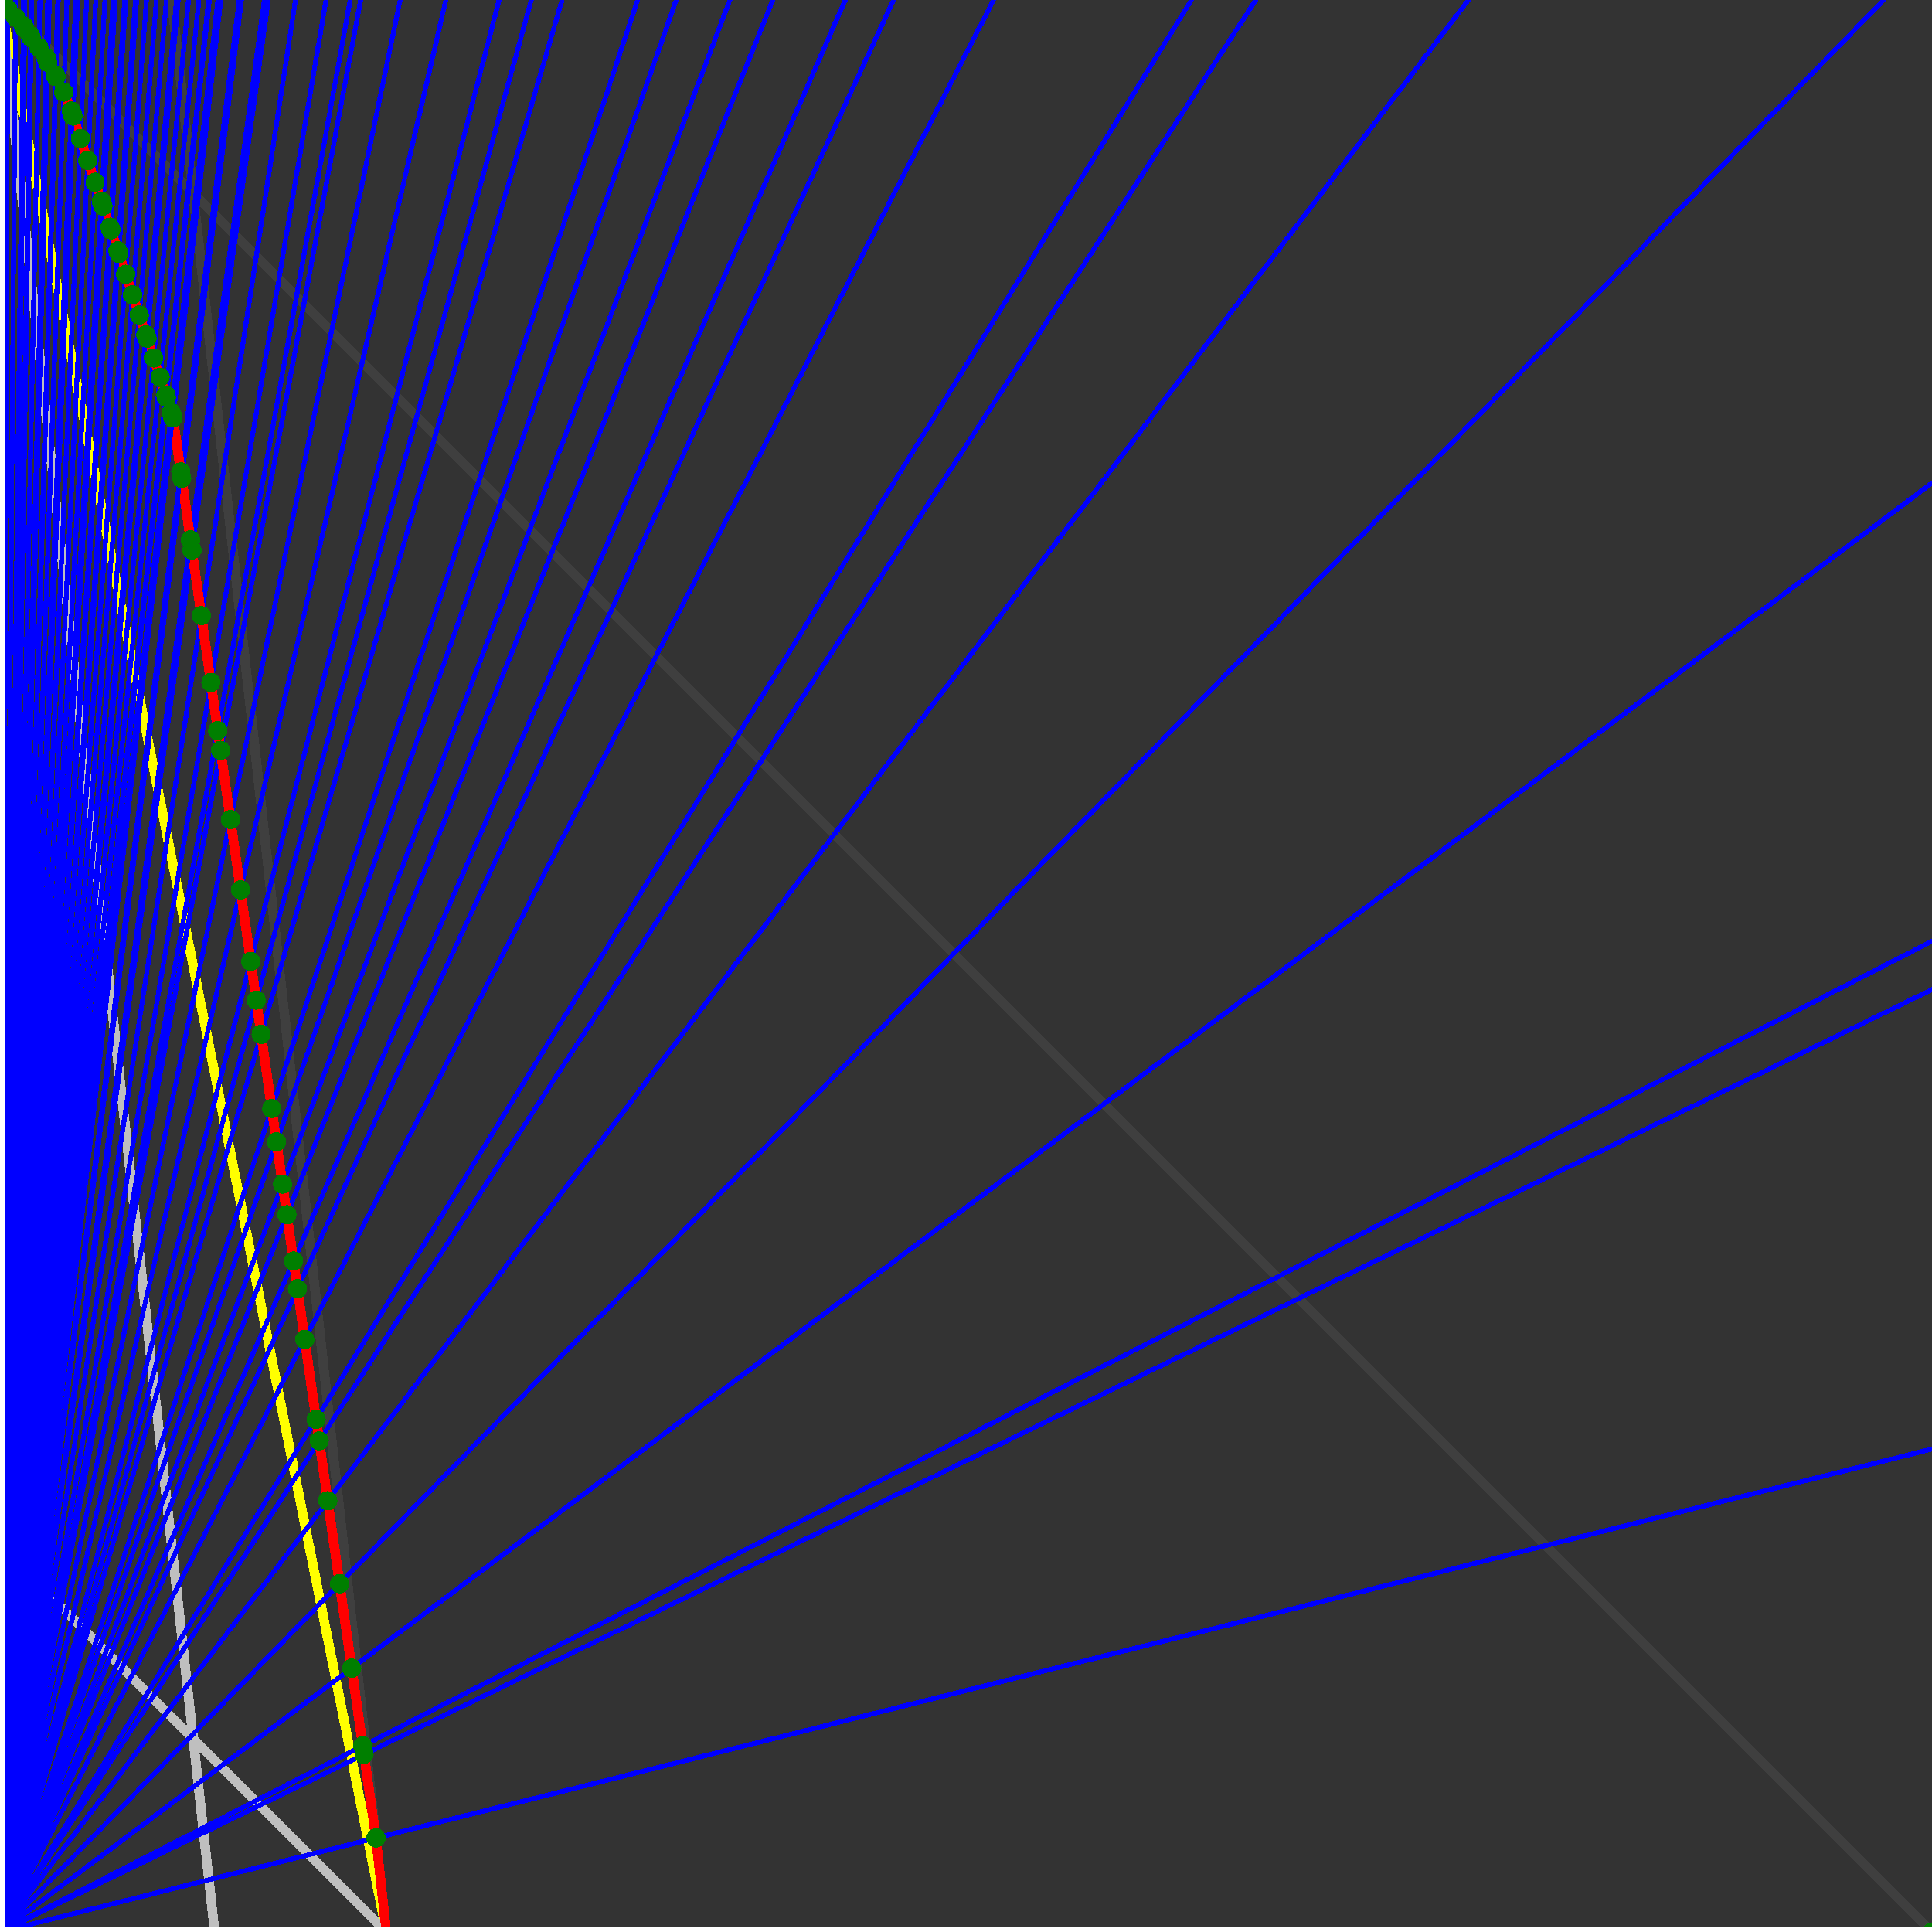 <svg xmlns="http://www.w3.org/2000/svg" version="1.1" width = "750" height = "750" viewBox = "0 0 750 750"  shape-rendering="crispEdges">
<rect x="0" y="0" width="750" height="750" fill="#333333" stroke="none"/>
<path stroke-linejoin="round" stroke-linecap="round" stroke="rgb(255,255,0)" stroke-width="3.75" fill="none" d="M 150 750 L 0 0 " />
<path stroke-linejoin="round" stroke-linecap="round" stroke="rgb(63,63,63)" stroke-width="3.75" fill="none" d="M 0 0 L 750 750 M 150 750 L 66.667 0 " />
<path stroke-linejoin="round" stroke-linecap="round" stroke="rgb(191,191,191)" stroke-width="3.75" fill="none" d="M 0 600 L 150 750 M 0 0 L 83.333 750 " />
<path stroke-linejoin="round" stroke-linecap="round" stroke="rgb(0,0,255)" stroke-width="1.875" fill="none" d="M 0 750 L 750 562.5 " />
<path stroke-linejoin="round" stroke-linecap="round" stroke="rgb(255,0,0)" stroke-width="3.75" fill="none" d="M 145.946 713.513 L 150 750 " />
<path stroke-linejoin="round" stroke-linecap="round" stroke="rgb(0,0,255)" stroke-width="1.875" fill="none" d="M 0 750 L 750 384.146 " />
<path stroke-linejoin="round" stroke-linecap="round" stroke="rgb(255,0,0)" stroke-width="3.75" fill="none" d="M 141.311 681.068 L 145.946 713.513 " />
<path stroke-linejoin="round" stroke-linecap="round" stroke="rgb(0,0,255)" stroke-width="1.875" fill="none" d="M 0 750 L 750 365.385 " />
<path stroke-linejoin="round" stroke-linecap="round" stroke="rgb(255,0,0)" stroke-width="3.75" fill="none" d="M 140.84 677.774 L 141.311 681.068 " />
<path stroke-linejoin="round" stroke-linecap="round" stroke="rgb(0,0,255)" stroke-width="1.875" fill="none" d="M 0 750 L 750 187.5 " />
<path stroke-linejoin="round" stroke-linecap="round" stroke="rgb(255,0,0)" stroke-width="3.75" fill="none" d="M 136.53 647.602 L 140.84 677.774 " />
<path stroke-linejoin="round" stroke-linecap="round" stroke="rgb(0,0,255)" stroke-width="1.875" fill="none" d="M 0 750 L 731.25 0 " />
<path stroke-linejoin="round" stroke-linecap="round" stroke="rgb(255,0,0)" stroke-width="3.75" fill="none" d="M 131.841 614.779 L 136.53 647.602 " />
<path stroke-linejoin="round" stroke-linecap="round" stroke="rgb(0,0,255)" stroke-width="1.875" fill="none" d="M 0 750 L 570 0 " />
<path stroke-linejoin="round" stroke-linecap="round" stroke="rgb(255,0,0)" stroke-width="3.75" fill="none" d="M 127.241 582.578 L 131.841 614.779 " />
<path stroke-linejoin="round" stroke-linecap="round" stroke="rgb(0,0,255)" stroke-width="1.875" fill="none" d="M 0 750 L 487.5 0 " />
<path stroke-linejoin="round" stroke-linecap="round" stroke="rgb(255,0,0)" stroke-width="3.75" fill="none" d="M 123.923 559.35 L 127.241 582.578 " />
<path stroke-linejoin="round" stroke-linecap="round" stroke="rgb(0,0,255)" stroke-width="1.875" fill="none" d="M 0 750 L 462.5 0 " />
<path stroke-linejoin="round" stroke-linecap="round" stroke="rgb(255,0,0)" stroke-width="3.75" fill="none" d="M 122.727 550.983 L 123.923 559.35 " />
<path stroke-linejoin="round" stroke-linecap="round" stroke="rgb(0,0,255)" stroke-width="1.875" fill="none" d="M 0 750 L 385.714 0 " />
<path stroke-linejoin="round" stroke-linecap="round" stroke="rgb(255,0,0)" stroke-width="3.75" fill="none" d="M 118.298 519.977 L 122.727 550.983 " />
<path stroke-linejoin="round" stroke-linecap="round" stroke="rgb(0,0,255)" stroke-width="1.875" fill="none" d="M 0 750 L 346.875 0 " />
<path stroke-linejoin="round" stroke-linecap="round" stroke="rgb(255,0,0)" stroke-width="3.75" fill="none" d="M 115.487 500.299 L 118.298 519.977 " />
<path stroke-linejoin="round" stroke-linecap="round" stroke="rgb(0,0,255)" stroke-width="1.875" fill="none" d="M 0 750 L 328.125 0 " />
<path stroke-linejoin="round" stroke-linecap="round" stroke="rgb(255,0,0)" stroke-width="3.75" fill="none" d="M 113.95 489.543 L 115.487 500.299 " />
<path stroke-linejoin="round" stroke-linecap="round" stroke="rgb(0,0,255)" stroke-width="1.875" fill="none" d="M 0 750 L 300 0 " />
<path stroke-linejoin="round" stroke-linecap="round" stroke="rgb(255,0,0)" stroke-width="3.75" fill="none" d="M 111.38 471.551 L 113.95 489.543 " />
<path stroke-linejoin="round" stroke-linecap="round" stroke="rgb(0,0,255)" stroke-width="1.875" fill="none" d="M 0 750 L 283.333 0 " />
<path stroke-linejoin="round" stroke-linecap="round" stroke="rgb(255,0,0)" stroke-width="3.75" fill="none" d="M 109.682 459.666 L 111.38 471.551 " />
<path stroke-linejoin="round" stroke-linecap="round" stroke="rgb(0,0,255)" stroke-width="1.875" fill="none" d="M 0 750 L 262.5 0 " />
<path stroke-linejoin="round" stroke-linecap="round" stroke="rgb(255,0,0)" stroke-width="3.75" fill="none" d="M 107.344 443.302 L 109.682 459.666 " />
<path stroke-linejoin="round" stroke-linecap="round" stroke="rgb(0,0,255)" stroke-width="1.875" fill="none" d="M 0 750 L 247.5 0 " />
<path stroke-linejoin="round" stroke-linecap="round" stroke="rgb(255,0,0)" stroke-width="3.75" fill="none" d="M 105.491 430.33 L 107.344 443.302 " />
<path stroke-linejoin="round" stroke-linecap="round" stroke="rgb(0,0,255)" stroke-width="1.875" fill="none" d="M 0 750 L 218.182 0 " />
<path stroke-linejoin="round" stroke-linecap="round" stroke="rgb(255,0,0)" stroke-width="3.75" fill="none" d="M 101.376 401.521 L 105.491 430.33 " />
<path stroke-linejoin="round" stroke-linecap="round" stroke="rgb(0,0,255)" stroke-width="1.875" fill="none" d="M 0 750 L 206.25 0 " />
<path stroke-linejoin="round" stroke-linecap="round" stroke="rgb(255,0,0)" stroke-width="3.75" fill="none" d="M 99.48 388.254 L 101.376 401.521 " />
<path stroke-linejoin="round" stroke-linecap="round" stroke="rgb(0,0,255)" stroke-width="1.875" fill="none" d="M 0 750 L 193.75 0 " />
<path stroke-linejoin="round" stroke-linecap="round" stroke="rgb(255,0,0)" stroke-width="3.75" fill="none" d="M 97.333 373.226 L 99.48 388.254 " />
<path stroke-linejoin="round" stroke-linecap="round" stroke="rgb(0,0,255)" stroke-width="1.875" fill="none" d="M 0 750 L 173.077 0 " />
<path stroke-linejoin="round" stroke-linecap="round" stroke="rgb(255,0,0)" stroke-width="3.75" fill="none" d="M 93.362 345.429 L 97.333 373.226 " />
<path stroke-linejoin="round" stroke-linecap="round" stroke="rgb(0,0,255)" stroke-width="1.875" fill="none" d="M 0 750 L 155.357 0 " />
<path stroke-linejoin="round" stroke-linecap="round" stroke="rgb(255,0,0)" stroke-width="3.75" fill="none" d="M 89.461 318.119 L 93.362 345.429 " />
<path stroke-linejoin="round" stroke-linecap="round" stroke="rgb(0,0,255)" stroke-width="1.875" fill="none" d="M 0 750 L 140 0 " />
<path stroke-linejoin="round" stroke-linecap="round" stroke="rgb(255,0,0)" stroke-width="3.75" fill="none" d="M 85.627 291.283 L 89.461 318.119 " />
<path stroke-linejoin="round" stroke-linecap="round" stroke="rgb(0,0,255)" stroke-width="1.875" fill="none" d="M 0 750 L 135.937 0 " />
<path stroke-linejoin="round" stroke-linecap="round" stroke="rgb(255,0,0)" stroke-width="3.75" fill="none" d="M 84.532 283.616 L 85.627 291.283 " />
<path stroke-linejoin="round" stroke-linecap="round" stroke="rgb(0,0,255)" stroke-width="1.875" fill="none" d="M 0 750 L 126.562 0 " />
<path stroke-linejoin="round" stroke-linecap="round" stroke="rgb(255,0,0)" stroke-width="3.75" fill="none" d="M 81.859 264.908 L 84.532 283.616 " />
<path stroke-linejoin="round" stroke-linecap="round" stroke="rgb(0,0,255)" stroke-width="1.875" fill="none" d="M 0 750 L 114.706 0 " />
<path stroke-linejoin="round" stroke-linecap="round" stroke="rgb(255,0,0)" stroke-width="3.75" fill="none" d="M 78.156 238.982 L 81.859 264.908 " />
<path stroke-linejoin="round" stroke-linecap="round" stroke="rgb(0,0,255)" stroke-width="1.875" fill="none" d="M 0 750 L 104.167 0 " />
<path stroke-linejoin="round" stroke-linecap="round" stroke="rgb(255,0,0)" stroke-width="3.75" fill="none" d="M 74.515 213.495 L 78.156 238.982 " />
<path stroke-linejoin="round" stroke-linecap="round" stroke="rgb(0,0,255)" stroke-width="1.875" fill="none" d="M 0 750 L 102.632 0 " />
<path stroke-linejoin="round" stroke-linecap="round" stroke="rgb(255,0,0)" stroke-width="3.75" fill="none" d="M 73.954 209.569 L 74.515 213.495 " />
<path stroke-linejoin="round" stroke-linecap="round" stroke="rgb(0,0,255)" stroke-width="1.875" fill="none" d="M 0 750 L 93.75 0 " />
<path stroke-linejoin="round" stroke-linecap="round" stroke="rgb(255,0,0)" stroke-width="3.75" fill="none" d="M 70.541 185.676 L 73.954 209.569 " />
<path stroke-linejoin="round" stroke-linecap="round" stroke="rgb(0,0,255)" stroke-width="1.875" fill="none" d="M 0 750 L 92.857 0 " />
<path stroke-linejoin="round" stroke-linecap="round" stroke="rgb(255,0,0)" stroke-width="3.75" fill="none" d="M 70.181 183.156 L 70.541 185.676 " />
<path stroke-linejoin="round" stroke-linecap="round" stroke="rgb(0,0,255)" stroke-width="1.875" fill="none" d="M 0 750 L 85.714 0 " />
<path stroke-linejoin="round" stroke-linecap="round" stroke="rgb(255,0,0)" stroke-width="3.75" fill="none" d="M 67.181 162.162 L 70.181 183.156 " />
<path stroke-linejoin="round" stroke-linecap="round" stroke="rgb(0,0,255)" stroke-width="1.875" fill="none" d="M 0 750 L 85.396 0 " />
<path stroke-linejoin="round" stroke-linecap="round" stroke="rgb(255,0,0)" stroke-width="3.75" fill="none" d="M 66.996 161.604 L 67.181 162.162 " />
<path stroke-linejoin="round" stroke-linecap="round" stroke="rgb(0,0,255)" stroke-width="1.875" fill="none" d="M 0 750 L 84.559 0 " />
<path stroke-linejoin="round" stroke-linecap="round" stroke="rgb(255,0,0)" stroke-width="3.75" fill="none" d="M 66.505 160.132 L 66.996 161.604 " />
<path stroke-linejoin="round" stroke-linecap="round" stroke="rgb(0,0,255)" stroke-width="1.875" fill="none" d="M 0 750 L 81.281 0 " />
<path stroke-linejoin="round" stroke-linecap="round" stroke="rgb(255,0,0)" stroke-width="3.75" fill="none" d="M 64.559 154.295 L 66.505 160.132 " />
<path stroke-linejoin="round" stroke-linecap="round" stroke="rgb(0,0,255)" stroke-width="1.875" fill="none" d="M 0 750 L 80.986 0 " />
<path stroke-linejoin="round" stroke-linecap="round" stroke="rgb(255,0,0)" stroke-width="3.75" fill="none" d="M 64.426 153.362 L 64.559 154.295 " />
<path stroke-linejoin="round" stroke-linecap="round" stroke="rgb(0,0,255)" stroke-width="1.875" fill="none" d="M 0 750 L 77.206 0 " />
<path stroke-linejoin="round" stroke-linecap="round" stroke="rgb(255,0,0)" stroke-width="3.75" fill="none" d="M 62.128 146.469 L 64.426 153.362 " />
<path stroke-linejoin="round" stroke-linecap="round" stroke="rgb(0,0,255)" stroke-width="1.875" fill="none" d="M 0 750 L 73.171 0 " />
<path stroke-linejoin="round" stroke-linecap="round" stroke="rgb(255,0,0)" stroke-width="3.75" fill="none" d="M 59.616 138.933 L 62.128 146.469 " />
<path stroke-linejoin="round" stroke-linecap="round" stroke="rgb(0,0,255)" stroke-width="1.875" fill="none" d="M 0 750 L 69.175 0 " />
<path stroke-linejoin="round" stroke-linecap="round" stroke="rgb(255,0,0)" stroke-width="3.75" fill="none" d="M 57.066 131.283 L 59.616 138.933 " />
<path stroke-linejoin="round" stroke-linecap="round" stroke="rgb(0,0,255)" stroke-width="1.875" fill="none" d="M 0 750 L 68.51 0 " />
<path stroke-linejoin="round" stroke-linecap="round" stroke="rgb(255,0,0)" stroke-width="3.75" fill="none" d="M 56.635 129.991 L 57.066 131.283 " />
<path stroke-linejoin="round" stroke-linecap="round" stroke="rgb(0,0,255)" stroke-width="1.875" fill="none" d="M 0 750 L 64.593 0 " />
<path stroke-linejoin="round" stroke-linecap="round" stroke="rgb(255,0,0)" stroke-width="3.75" fill="none" d="M 54.063 122.272 L 56.635 129.991 " />
<path stroke-linejoin="round" stroke-linecap="round" stroke="rgb(0,0,255)" stroke-width="1.875" fill="none" d="M 0 750 L 60.714 0 " />
<path stroke-linejoin="round" stroke-linecap="round" stroke="rgb(255,0,0)" stroke-width="3.75" fill="none" d="M 51.45 114.436 L 54.063 122.272 " />
<path stroke-linejoin="round" stroke-linecap="round" stroke="rgb(0,0,255)" stroke-width="1.875" fill="none" d="M 0 750 L 56.872 0 " />
<path stroke-linejoin="round" stroke-linecap="round" stroke="rgb(255,0,0)" stroke-width="3.75" fill="none" d="M 48.798 106.478 L 51.45 114.436 " />
<path stroke-linejoin="round" stroke-linecap="round" stroke="rgb(0,0,255)" stroke-width="1.875" fill="none" d="M 0 750 L 53.066 0 " />
<path stroke-linejoin="round" stroke-linecap="round" stroke="rgb(255,0,0)" stroke-width="3.75" fill="none" d="M 46.104 98.396 L 48.798 106.478 " />
<path stroke-linejoin="round" stroke-linecap="round" stroke="rgb(0,0,255)" stroke-width="1.875" fill="none" d="M 0 750 L 52.57 0 " />
<path stroke-linejoin="round" stroke-linecap="round" stroke="rgb(255,0,0)" stroke-width="3.75" fill="none" d="M 45.748 97.328 L 46.104 98.396 " />
<path stroke-linejoin="round" stroke-linecap="round" stroke="rgb(0,0,255)" stroke-width="1.875" fill="none" d="M 0 750 L 48.837 0 " />
<path stroke-linejoin="round" stroke-linecap="round" stroke="rgb(255,0,0)" stroke-width="3.75" fill="none" d="M 43.03 89.176 L 45.748 97.328 " />
<path stroke-linejoin="round" stroke-linecap="round" stroke="rgb(0,0,255)" stroke-width="1.875" fill="none" d="M 0 750 L 48.387 0 " />
<path stroke-linejoin="round" stroke-linecap="round" stroke="rgb(255,0,0)" stroke-width="3.75" fill="none" d="M 42.698 88.179 L 43.03 89.176 " />
<path stroke-linejoin="round" stroke-linecap="round" stroke="rgb(0,0,255)" stroke-width="1.875" fill="none" d="M 0 750 L 44.725 0 " />
<path stroke-linejoin="round" stroke-linecap="round" stroke="rgb(255,0,0)" stroke-width="3.75" fill="none" d="M 39.957 79.955 L 42.698 88.179 " />
<path stroke-linejoin="round" stroke-linecap="round" stroke="rgb(0,0,255)" stroke-width="1.875" fill="none" d="M 0 750 L 44.318 0 " />
<path stroke-linejoin="round" stroke-linecap="round" stroke="rgb(255,0,0)" stroke-width="3.75" fill="none" d="M 39.648 79.029 L 39.957 79.955 " />
<path stroke-linejoin="round" stroke-linecap="round" stroke="rgb(0,0,255)" stroke-width="1.875" fill="none" d="M 0 750 L 43.919 0 " />
<path stroke-linejoin="round" stroke-linecap="round" stroke="rgb(255,0,0)" stroke-width="3.75" fill="none" d="M 39.344 78.118 L 39.648 79.029 " />
<path stroke-linejoin="round" stroke-linecap="round" stroke="rgb(0,0,255)" stroke-width="1.875" fill="none" d="M 0 750 L 40.724 0 " />
<path stroke-linejoin="round" stroke-linecap="round" stroke="rgb(255,0,0)" stroke-width="3.75" fill="none" d="M 36.883 70.734 L 39.344 78.118 " />
<path stroke-linejoin="round" stroke-linecap="round" stroke="rgb(0,0,255)" stroke-width="1.875" fill="none" d="M 0 750 L 37.162 0 " />
<path stroke-linejoin="round" stroke-linecap="round" stroke="rgb(255,0,0)" stroke-width="3.75" fill="none" d="M 34.075 62.309 L 36.883 70.734 " />
<path stroke-linejoin="round" stroke-linecap="round" stroke="rgb(0,0,255)" stroke-width="1.875" fill="none" d="M 0 750 L 33.632 0 " />
<path stroke-linejoin="round" stroke-linecap="round" stroke="rgb(255,0,0)" stroke-width="3.75" fill="none" d="M 31.222 53.75 L 34.075 62.309 " />
<path stroke-linejoin="round" stroke-linecap="round" stroke="rgb(0,0,255)" stroke-width="1.875" fill="none" d="M 0 750 L 30.134 0 " />
<path stroke-linejoin="round" stroke-linecap="round" stroke="rgb(255,0,0)" stroke-width="3.75" fill="none" d="M 28.324 45.055 L 31.222 53.75 " />
<path stroke-linejoin="round" stroke-linecap="round" stroke="rgb(0,0,255)" stroke-width="1.875" fill="none" d="M 0 750 L 29.867 0 " />
<path stroke-linejoin="round" stroke-linecap="round" stroke="rgb(255,0,0)" stroke-width="3.75" fill="none" d="M 28.1 44.384 L 28.324 45.055 " />
<path stroke-linejoin="round" stroke-linecap="round" stroke="rgb(0,0,255)" stroke-width="1.875" fill="none" d="M 0 750 L 29.605 0 " />
<path stroke-linejoin="round" stroke-linecap="round" stroke="rgb(255,0,0)" stroke-width="3.75" fill="none" d="M 27.879 43.722 L 28.1 44.384 " />
<path stroke-linejoin="round" stroke-linecap="round" stroke="rgb(0,0,255)" stroke-width="1.875" fill="none" d="M 0 750 L 29.348 0 " />
<path stroke-linejoin="round" stroke-linecap="round" stroke="rgb(255,0,0)" stroke-width="3.75" fill="none" d="M 27.662 43.071 L 27.879 43.722 " />
<path stroke-linejoin="round" stroke-linecap="round" stroke="rgb(0,0,255)" stroke-width="1.875" fill="none" d="M 0 750 L 25.974 0 " />
<path stroke-linejoin="round" stroke-linecap="round" stroke="rgb(255,0,0)" stroke-width="3.75" fill="none" d="M 24.736 35.738 L 27.662 43.071 " />
<path stroke-linejoin="round" stroke-linecap="round" stroke="rgb(0,0,255)" stroke-width="1.875" fill="none" d="M 0 750 L 22.629 0 " />
<path stroke-linejoin="round" stroke-linecap="round" stroke="rgb(255,0,0)" stroke-width="3.75" fill="none" d="M 21.732 29.75 L 24.736 35.738 " />
<path stroke-linejoin="round" stroke-linecap="round" stroke="rgb(0,0,255)" stroke-width="1.875" fill="none" d="M 0 750 L 22.436 0 " />
<path stroke-linejoin="round" stroke-linecap="round" stroke="rgb(255,0,0)" stroke-width="3.75" fill="none" d="M 21.561 29.239 L 21.732 29.75 " />
<path stroke-linejoin="round" stroke-linecap="round" stroke="rgb(0,0,255)" stroke-width="1.875" fill="none" d="M 0 750 L 19.149 0 " />
<path stroke-linejoin="round" stroke-linecap="round" stroke="rgb(255,0,0)" stroke-width="3.75" fill="none" d="M 18.531 24.196 L 21.561 29.239 " />
<path stroke-linejoin="round" stroke-linecap="round" stroke="rgb(0,0,255)" stroke-width="1.875" fill="none" d="M 0 750 L 18.987 0 " />
<path stroke-linejoin="round" stroke-linecap="round" stroke="rgb(255,0,0)" stroke-width="3.75" fill="none" d="M 18.386 23.76 L 18.531 24.196 " />
<path stroke-linejoin="round" stroke-linecap="round" stroke="rgb(0,0,255)" stroke-width="1.875" fill="none" d="M 0 750 L 18.828 0 " />
<path stroke-linejoin="round" stroke-linecap="round" stroke="rgb(255,0,0)" stroke-width="3.75" fill="none" d="M 18.243 23.33 L 18.386 23.76 " />
<path stroke-linejoin="round" stroke-linecap="round" stroke="rgb(0,0,255)" stroke-width="1.875" fill="none" d="M 0 750 L 18.672 0 " />
<path stroke-linejoin="round" stroke-linecap="round" stroke="rgb(255,0,0)" stroke-width="3.75" fill="none" d="M 18.102 22.908 L 18.243 23.331 " />
<path stroke-linejoin="round" stroke-linecap="round" stroke="rgb(0,0,255)" stroke-width="1.875" fill="none" d="M 0 750 L 18.519 0 " />
<path stroke-linejoin="round" stroke-linecap="round" stroke="rgb(255,0,0)" stroke-width="3.75" fill="none" d="M 17.963 22.492 L 18.102 22.908 " />
<path stroke-linejoin="round" stroke-linecap="round" stroke="rgb(0,0,255)" stroke-width="1.875" fill="none" d="M 0 750 L 15.496 0 " />
<path stroke-linejoin="round" stroke-linecap="round" stroke="rgb(255,0,0)" stroke-width="3.75" fill="none" d="M 15.114 18.483 L 17.963 22.492 " />
<path stroke-linejoin="round" stroke-linecap="round" stroke="rgb(0,0,255)" stroke-width="1.875" fill="none" d="M 0 750 L 12.346 0 " />
<path stroke-linejoin="round" stroke-linecap="round" stroke="rgb(255,0,0)" stroke-width="3.75" fill="none" d="M 12.105 14.62 L 15.114 18.483 " />
<path stroke-linejoin="round" stroke-linecap="round" stroke="rgb(0,0,255)" stroke-width="1.875" fill="none" d="M 0 750 L 12.245 0 " />
<path stroke-linejoin="round" stroke-linecap="round" stroke="rgb(255,0,0)" stroke-width="3.75" fill="none" d="M 12.011 14.337 L 12.105 14.62 " />
<path stroke-linejoin="round" stroke-linecap="round" stroke="rgb(0,0,255)" stroke-width="1.875" fill="none" d="M 0 750 L 12.146 0 " />
<path stroke-linejoin="round" stroke-linecap="round" stroke="rgb(255,0,0)" stroke-width="3.75" fill="none" d="M 11.918 14.059 L 12.011 14.337 " />
<path stroke-linejoin="round" stroke-linecap="round" stroke="rgb(0,0,255)" stroke-width="1.875" fill="none" d="M 0 750 L 12.048 0 " />
<path stroke-linejoin="round" stroke-linecap="round" stroke="rgb(255,0,0)" stroke-width="3.75" fill="none" d="M 11.827 13.785 L 11.918 14.059 " />
<path stroke-linejoin="round" stroke-linecap="round" stroke="rgb(0,0,255)" stroke-width="1.875" fill="none" d="M 0 750 L 9.698 0 " />
<path stroke-linejoin="round" stroke-linecap="round" stroke="rgb(255,0,0)" stroke-width="3.75" fill="none" d="M 9.556 11.021 L 11.827 13.785 " />
<path stroke-linejoin="round" stroke-linecap="round" stroke="rgb(0,0,255)" stroke-width="1.875" fill="none" d="M 0 750 L 9.615 0 " />
<path stroke-linejoin="round" stroke-linecap="round" stroke="rgb(255,0,0)" stroke-width="3.75" fill="none" d="M 9.477 10.785 L 9.556 11.021 " />
<path stroke-linejoin="round" stroke-linecap="round" stroke="rgb(0,0,255)" stroke-width="1.875" fill="none" d="M 0 750 L 9.146 0 " />
<path stroke-linejoin="round" stroke-linecap="round" stroke="rgb(255,0,0)" stroke-width="3.75" fill="none" d="M 9.024 9.996 L 9.477 10.785 " />
<path stroke-linejoin="round" stroke-linecap="round" stroke="rgb(0,0,255)" stroke-width="1.875" fill="none" d="M 0 750 L 6.073 0 " />
<path stroke-linejoin="round" stroke-linecap="round" stroke="rgb(255,0,0)" stroke-width="3.75" fill="none" d="M 6.018 6.747 L 9.024 9.996 " />
<path stroke-linejoin="round" stroke-linecap="round" stroke="rgb(0,0,255)" stroke-width="1.875" fill="none" d="M 0 750 L 3.024 0 " />
<path stroke-linejoin="round" stroke-linecap="round" stroke="rgb(255,0,0)" stroke-width="3.75" fill="none" d="M 3.01 3.556 L 6.018 6.747 " />
<path stroke-linejoin="round" stroke-linecap="round" stroke="rgb(0,0,255)" stroke-width="1.875" fill="none" d="M 0 750 L 0 0 " />
<path stroke-linejoin="round" stroke-linecap="round" stroke="rgb(255,0,0)" stroke-width="3.75" fill="none" d="M 0 0 L 3.01 3.556 " />
<circle cx="145.946" cy="713.514" r="3.75" style="fill:rgb(0,127,0);stroke-width:1" /><circle cx="141.311" cy="681.068" r="3.75" style="fill:rgb(0,127,0);stroke-width:1" /><circle cx="140.84" cy="677.774" r="3.75" style="fill:rgb(0,127,0);stroke-width:1" /><circle cx="136.53" cy="647.602" r="3.75" style="fill:rgb(0,127,0);stroke-width:1" /><circle cx="131.841" cy="614.779" r="3.75" style="fill:rgb(0,127,0);stroke-width:1" /><circle cx="127.241" cy="582.578" r="3.75" style="fill:rgb(0,127,0);stroke-width:1" /><circle cx="123.923" cy="559.35" r="3.75" style="fill:rgb(0,127,0);stroke-width:1" /><circle cx="122.727" cy="550.983" r="3.75" style="fill:rgb(0,127,0);stroke-width:1" /><circle cx="118.298" cy="519.977" r="3.75" style="fill:rgb(0,127,0);stroke-width:1" /><circle cx="115.487" cy="500.299" r="3.75" style="fill:rgb(0,127,0);stroke-width:1" /><circle cx="113.95" cy="489.543" r="3.75" style="fill:rgb(0,127,0);stroke-width:1" /><circle cx="111.38" cy="471.551" r="3.75" style="fill:rgb(0,127,0);stroke-width:1" /><circle cx="109.682" cy="459.666" r="3.75" style="fill:rgb(0,127,0);stroke-width:1" /><circle cx="107.344" cy="443.302" r="3.75" style="fill:rgb(0,127,0);stroke-width:1" /><circle cx="105.491" cy="430.33" r="3.75" style="fill:rgb(0,127,0);stroke-width:1" /><circle cx="101.376" cy="401.521" r="3.75" style="fill:rgb(0,127,0);stroke-width:1" /><circle cx="99.48" cy="388.254" r="3.75" style="fill:rgb(0,127,0);stroke-width:1" /><circle cx="97.333" cy="373.226" r="3.75" style="fill:rgb(0,127,0);stroke-width:1" /><circle cx="93.362" cy="345.429" r="3.75" style="fill:rgb(0,127,0);stroke-width:1" /><circle cx="89.461" cy="318.119" r="3.75" style="fill:rgb(0,127,0);stroke-width:1" /><circle cx="85.627" cy="291.283" r="3.75" style="fill:rgb(0,127,0);stroke-width:1" /><circle cx="84.532" cy="283.616" r="3.75" style="fill:rgb(0,127,0);stroke-width:1" /><circle cx="81.859" cy="264.908" r="3.75" style="fill:rgb(0,127,0);stroke-width:1" /><circle cx="78.156" cy="238.982" r="3.75" style="fill:rgb(0,127,0);stroke-width:1" /><circle cx="74.515" cy="213.495" r="3.75" style="fill:rgb(0,127,0);stroke-width:1" /><circle cx="73.954" cy="209.569" r="3.75" style="fill:rgb(0,127,0);stroke-width:1" /><circle cx="70.541" cy="185.676" r="3.75" style="fill:rgb(0,127,0);stroke-width:1" /><circle cx="70.181" cy="183.156" r="3.75" style="fill:rgb(0,127,0);stroke-width:1" /><circle cx="67.181" cy="162.162" r="3.75" style="fill:rgb(0,127,0);stroke-width:1" /><circle cx="66.996" cy="161.604" r="3.75" style="fill:rgb(0,127,0);stroke-width:1" /><circle cx="66.505" cy="160.132" r="3.75" style="fill:rgb(0,127,0);stroke-width:1" /><circle cx="64.559" cy="154.295" r="3.75" style="fill:rgb(0,127,0);stroke-width:1" /><circle cx="64.426" cy="153.362" r="3.75" style="fill:rgb(0,127,0);stroke-width:1" /><circle cx="62.128" cy="146.469" r="3.75" style="fill:rgb(0,127,0);stroke-width:1" /><circle cx="59.616" cy="138.933" r="3.75" style="fill:rgb(0,127,0);stroke-width:1" /><circle cx="57.066" cy="131.283" r="3.75" style="fill:rgb(0,127,0);stroke-width:1" /><circle cx="56.635" cy="129.991" r="3.75" style="fill:rgb(0,127,0);stroke-width:1" /><circle cx="54.063" cy="122.272" r="3.75" style="fill:rgb(0,127,0);stroke-width:1" /><circle cx="51.45" cy="114.436" r="3.75" style="fill:rgb(0,127,0);stroke-width:1" /><circle cx="48.798" cy="106.478" r="3.75" style="fill:rgb(0,127,0);stroke-width:1" /><circle cx="46.104" cy="98.396" r="3.75" style="fill:rgb(0,127,0);stroke-width:1" /><circle cx="45.748" cy="97.328" r="3.75" style="fill:rgb(0,127,0);stroke-width:1" /><circle cx="43.03" cy="89.176" r="3.75" style="fill:rgb(0,127,0);stroke-width:1" /><circle cx="42.698" cy="88.179" r="3.75" style="fill:rgb(0,127,0);stroke-width:1" /><circle cx="39.957" cy="79.955" r="3.75" style="fill:rgb(0,127,0);stroke-width:1" /><circle cx="39.648" cy="79.029" r="3.75" style="fill:rgb(0,127,0);stroke-width:1" /><circle cx="39.344" cy="78.118" r="3.75" style="fill:rgb(0,127,0);stroke-width:1" /><circle cx="36.883" cy="70.734" r="3.75" style="fill:rgb(0,127,0);stroke-width:1" /><circle cx="34.075" cy="62.309" r="3.75" style="fill:rgb(0,127,0);stroke-width:1" /><circle cx="31.222" cy="53.75" r="3.75" style="fill:rgb(0,127,0);stroke-width:1" /><circle cx="28.324" cy="45.055" r="3.75" style="fill:rgb(0,127,0);stroke-width:1" /><circle cx="28.1" cy="44.384" r="3.75" style="fill:rgb(0,127,0);stroke-width:1" /><circle cx="27.879" cy="43.722" r="3.75" style="fill:rgb(0,127,0);stroke-width:1" /><circle cx="27.662" cy="43.071" r="3.75" style="fill:rgb(0,127,0);stroke-width:1" /><circle cx="24.736" cy="35.738" r="3.75" style="fill:rgb(0,127,0);stroke-width:1" /><circle cx="21.732" cy="29.75" r="3.75" style="fill:rgb(0,127,0);stroke-width:1" /><circle cx="21.561" cy="29.239" r="3.75" style="fill:rgb(0,127,0);stroke-width:1" /><circle cx="18.531" cy="24.196" r="3.75" style="fill:rgb(0,127,0);stroke-width:1" /><circle cx="18.386" cy="23.76" r="3.75" style="fill:rgb(0,127,0);stroke-width:1" /><circle cx="18.243" cy="23.33" r="3.75" style="fill:rgb(0,127,0);stroke-width:1" /><circle cx="18.102" cy="22.908" r="3.75" style="fill:rgb(0,127,0);stroke-width:1" /><circle cx="17.963" cy="22.492" r="3.75" style="fill:rgb(0,127,0);stroke-width:1" /><circle cx="15.114" cy="18.483" r="3.75" style="fill:rgb(0,127,0);stroke-width:1" /><circle cx="12.105" cy="14.62" r="3.75" style="fill:rgb(0,127,0);stroke-width:1" /><circle cx="12.011" cy="14.337" r="3.75" style="fill:rgb(0,127,0);stroke-width:1" /><circle cx="11.918" cy="14.059" r="3.75" style="fill:rgb(0,127,0);stroke-width:1" /><circle cx="11.827" cy="13.785" r="3.75" style="fill:rgb(0,127,0);stroke-width:1" /><circle cx="9.556" cy="11.021" r="3.75" style="fill:rgb(0,127,0);stroke-width:1" /><circle cx="9.477" cy="10.785" r="3.75" style="fill:rgb(0,127,0);stroke-width:1" /><circle cx="9.024" cy="9.996" r="3.75" style="fill:rgb(0,127,0);stroke-width:1" /><circle cx="6.018" cy="6.747" r="3.75" style="fill:rgb(0,127,0);stroke-width:1" /><circle cx="3.01" cy="3.556" r="3.75" style="fill:rgb(0,127,0);stroke-width:1" /><circle cx="750" cy="750" r="3.75" style="fill:rgb(0,127,0);stroke-width:1" /><path stroke-linejoin="round" stroke-linecap="round" stroke="rgb(255,255,255)" stroke-width="3.75" fill="none" d="M 0 750 L 750 750 M 0 750 L 0 0 " />

</svg>